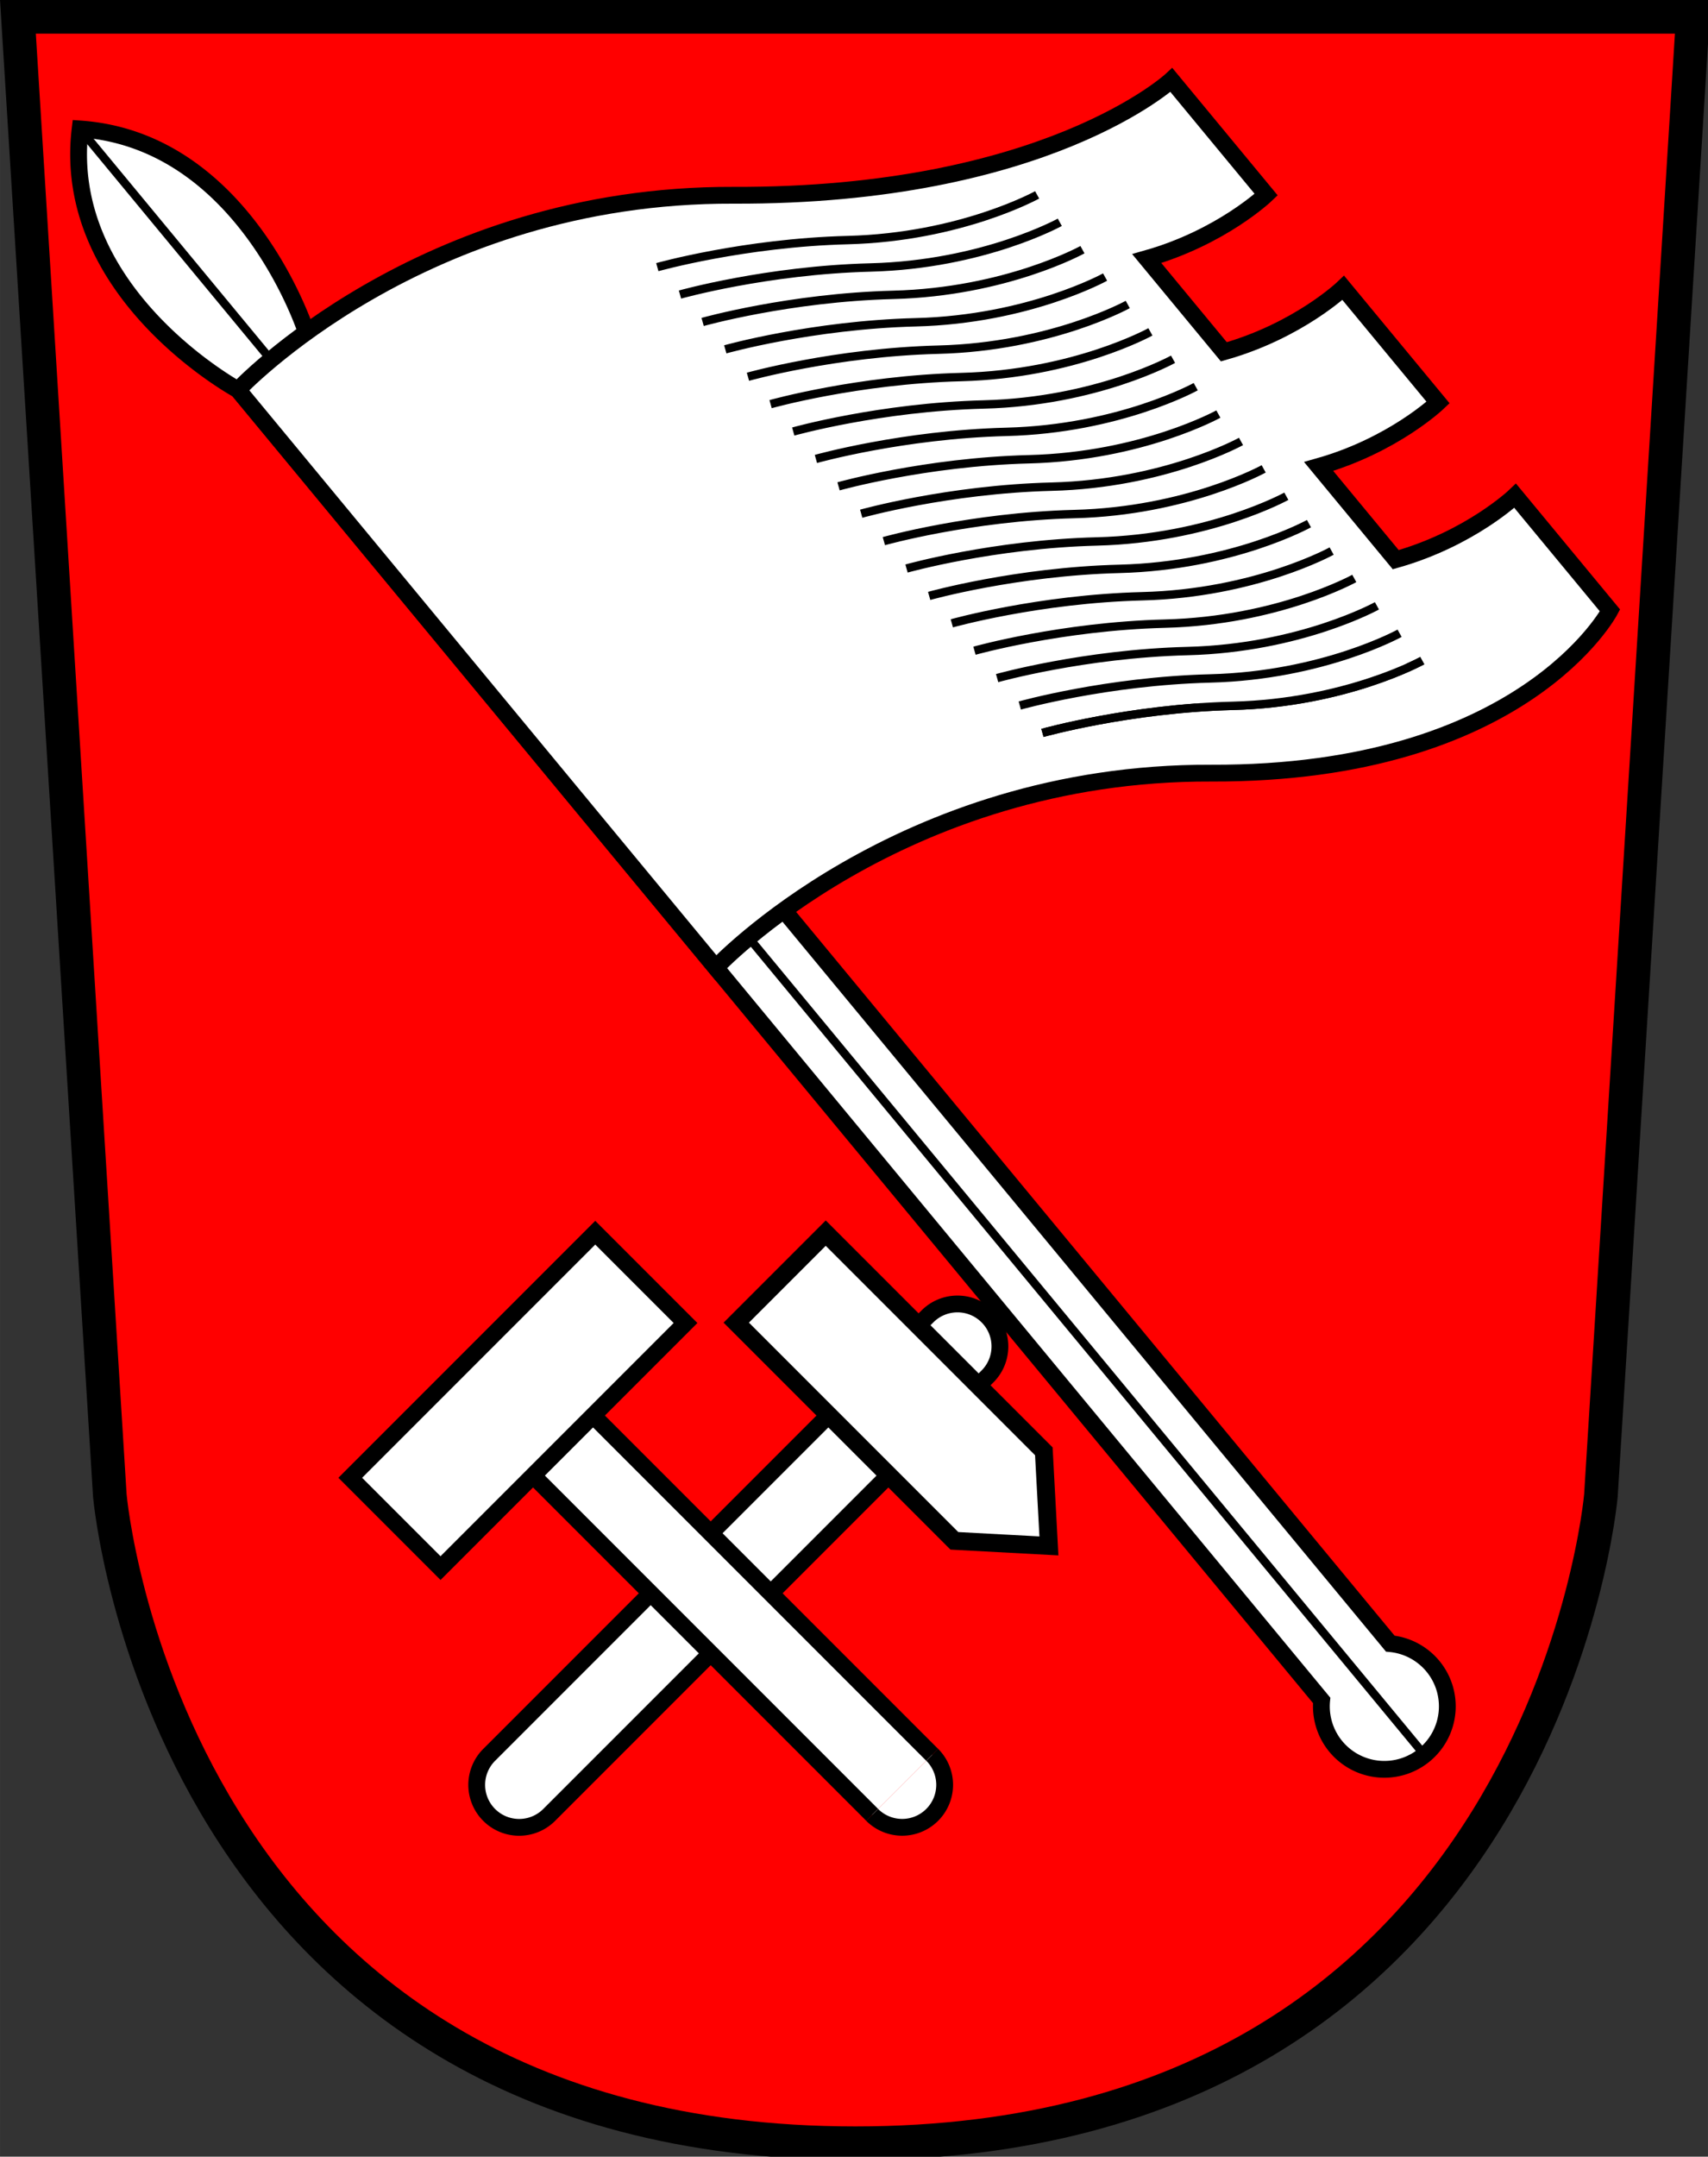 <svg width="192.223" height="242.629" viewBox="0 0 50.859 64.196" xmlns="http://www.w3.org/2000/svg"><rect x="0" y="0" width="50.859" height="64.196" fill="#333333" stroke="none"/><path style="fill:red;fill-opacity:1;stroke:#000;stroke-width:3.78;stroke-miterlimit:2.641;stroke-dasharray:none;paint-order:markers fill stroke;stop-color:#000" d="m2.855 1.537 10.327 166.09s6.294 72.76 83.775 72.76c77.48 0 83.773-72.76 83.773-72.76l10.327-166.09h-94.1z" transform="matrix(.265 0 0 .265 -.223 .093)"/><path style="fill:#fff;stroke:#000;stroke-width:.5;stroke-miterlimit:2.641;paint-order:markers fill stroke;stop-color:#000" d="M162.443 84.524c.698 0 1.264.566 1.264 1.265v18.456a1.264 1.264 0 0 1-2.528 0V85.789c0-.699.565-1.265 1.264-1.265z" transform="rotate(45 150.654 -98.738)"/><path style="fill:#fff;stroke:#000;stroke-width:.534;stroke-miterlimit:2.641;paint-order:markers fill stroke;stop-color:#000" d="M157.284 86.177h9.185l2.098 1.884-2.098 1.884h-9.185z" transform="rotate(45 150.654 -98.738)"/><g style="fill:#fff"><path style="fill:#fff;stroke:#000;stroke-width:.5;stroke-miterlimit:2.641;paint-order:markers fill stroke;stop-color:#000" d="M157.284 86.16h10.317v3.802h-10.317zM161.179 104.245V89.962h2.527v14.283" transform="rotate(-45 32.95 242.343)"/><path style="fill:#fff;stroke:#000;stroke-width:.5;stroke-miterlimit:2.641;stroke-dasharray:none;paint-order:markers fill stroke;stop-color:#000" d="M161.178-104.244a1.264 1.264 0 0 1 1.265-1.264 1.264 1.264 0 0 1 1.264 1.264" transform="scale(1 -1) rotate(45 32.95 -242.343)"/></g><g style="fill:#fff"><path d="M168.366 54.664s2.25-5.58-1.325-8.98c-3.575 3.4-1.326 8.98-1.326 8.98v50.626a1.875 1.875 0 1 0 2.651 0z" style="font-variation-settings:normal;opacity:1;vector-effect:none;fill:#fff;fill-opacity:1;stroke:#000;stroke-width:.5;stroke-linecap:butt;stroke-linejoin:miter;stroke-miterlimit:2.641;stroke-dasharray:none;stroke-dashoffset:0;stroke-opacity:1;-inkscape-stroke:none;paint-order:markers fill stroke;stop-color:#000;stop-opacity:1" transform="rotate(-39.596 26.592 253.46)"/><path style="font-variation-settings:normal;opacity:1;fill:#fff;fill-opacity:1;stroke:#000;stroke-width:.25;stroke-linecap:butt;stroke-linejoin:miter;stroke-miterlimit:2.641;stroke-dasharray:none;stroke-dashoffset:0;stroke-opacity:1;paint-order:markers fill stroke;stop-color:#000;stop-opacity:1" d="M167.04 45.683v62.807" transform="rotate(-39.596 26.592 253.46)"/><path style="font-variation-settings:normal;opacity:1;vector-effect:none;fill:#fff;fill-opacity:1;stroke:#000;stroke-width:.5;stroke-linecap:butt;stroke-linejoin:miter;stroke-miterlimit:2.641;stroke-dasharray:none;stroke-dashoffset:0;stroke-opacity:1;-inkscape-stroke:none;paint-order:markers fill stroke;stop-color:#000;stop-opacity:1" d="M165.715 54.664s7.909-1.017 15.058 4.94c7.15 5.959 12.236 5.668 12.236 5.668v4.429s-1.835.133-3.953-.8v3.601c2.118.934 3.953.8 3.953.8v4.43s-1.835.133-3.953-.8v3.6c2.118.935 3.953.801 3.953.801v4.43s-5.086 2.12-12.236-3.837c-7.15-5.958-15.058-4.941-15.058-4.941z" transform="rotate(-39.596 26.592 253.46)"/><g style="fill:#fff"><path style="font-variation-settings:normal;opacity:1;fill:#fff;fill-opacity:1;stroke:#000;stroke-width:.25;stroke-linecap:butt;stroke-linejoin:miter;stroke-miterlimit:2.641;stroke-dasharray:none;stroke-dashoffset:0;stroke-opacity:1;paint-order:markers fill stroke;stop-color:#000;stop-opacity:1" d="M177.663 59.808s2.456 1.088 4.883 2.994c2.646 2.077 5.203 2.557 5.203 2.557M177.663 60.867s2.456 1.088 4.883 2.993c2.646 2.077 5.203 2.558 5.203 2.558M177.663 61.925s2.456 1.088 4.883 2.993c2.646 2.078 5.203 2.558 5.203 2.558M177.663 62.983s2.456 1.088 4.883 2.994c2.646 2.077 5.203 2.557 5.203 2.557M177.663 64.042s2.456 1.088 4.883 2.993c2.646 2.077 5.203 2.558 5.203 2.558M177.663 65.1s2.456 1.088 4.883 2.993c2.646 2.078 5.203 2.558 5.203 2.558M177.663 66.158s2.456 1.088 4.883 2.994c2.646 2.077 5.203 2.557 5.203 2.557M177.663 67.217s2.456 1.088 4.883 2.993c2.646 2.077 5.203 2.558 5.203 2.558M177.663 68.275s2.456 1.088 4.883 2.993c2.646 2.078 5.203 2.558 5.203 2.558M177.663 69.333s2.456 1.088 4.883 2.994c2.646 2.077 5.203 2.557 5.203 2.557M177.663 70.392s2.456 1.088 4.883 2.993c2.646 2.077 5.203 2.558 5.203 2.558M177.663 71.45s2.456 1.088 4.883 2.993c2.646 2.078 5.203 2.558 5.203 2.558M177.663 72.508s2.456 1.088 4.883 2.994c2.646 2.077 5.203 2.557 5.203 2.557M177.663 73.567s2.456 1.088 4.883 2.993c2.646 2.077 5.203 2.558 5.203 2.558M177.663 74.625s2.456 1.088 4.883 2.993c2.646 2.078 5.203 2.558 5.203 2.558M177.663 75.683s2.456 1.088 4.883 2.994c2.646 2.077 5.203 2.557 5.203 2.557M177.663 76.742s2.456 1.088 4.883 2.993c2.646 2.077 5.203 2.558 5.203 2.558M177.663 77.8s2.456 1.088 4.883 2.993c2.646 2.078 5.203 2.558 5.203 2.558" transform="rotate(-39.596 26.592 253.46)"/><path style="font-variation-settings:normal;opacity:1;fill:#fff;fill-opacity:1;stroke:#000;stroke-width:.25;stroke-linecap:butt;stroke-linejoin:miter;stroke-miterlimit:2.641;stroke-dasharray:none;stroke-dashoffset:0;stroke-opacity:1;paint-order:markers fill stroke;stop-color:#000;stop-opacity:1" d="M177.663 77.8s2.456 1.088 4.883 2.993c2.646 2.078 5.203 2.558 5.203 2.558" transform="rotate(-39.596 26.592 253.46)"/></g></g></svg>